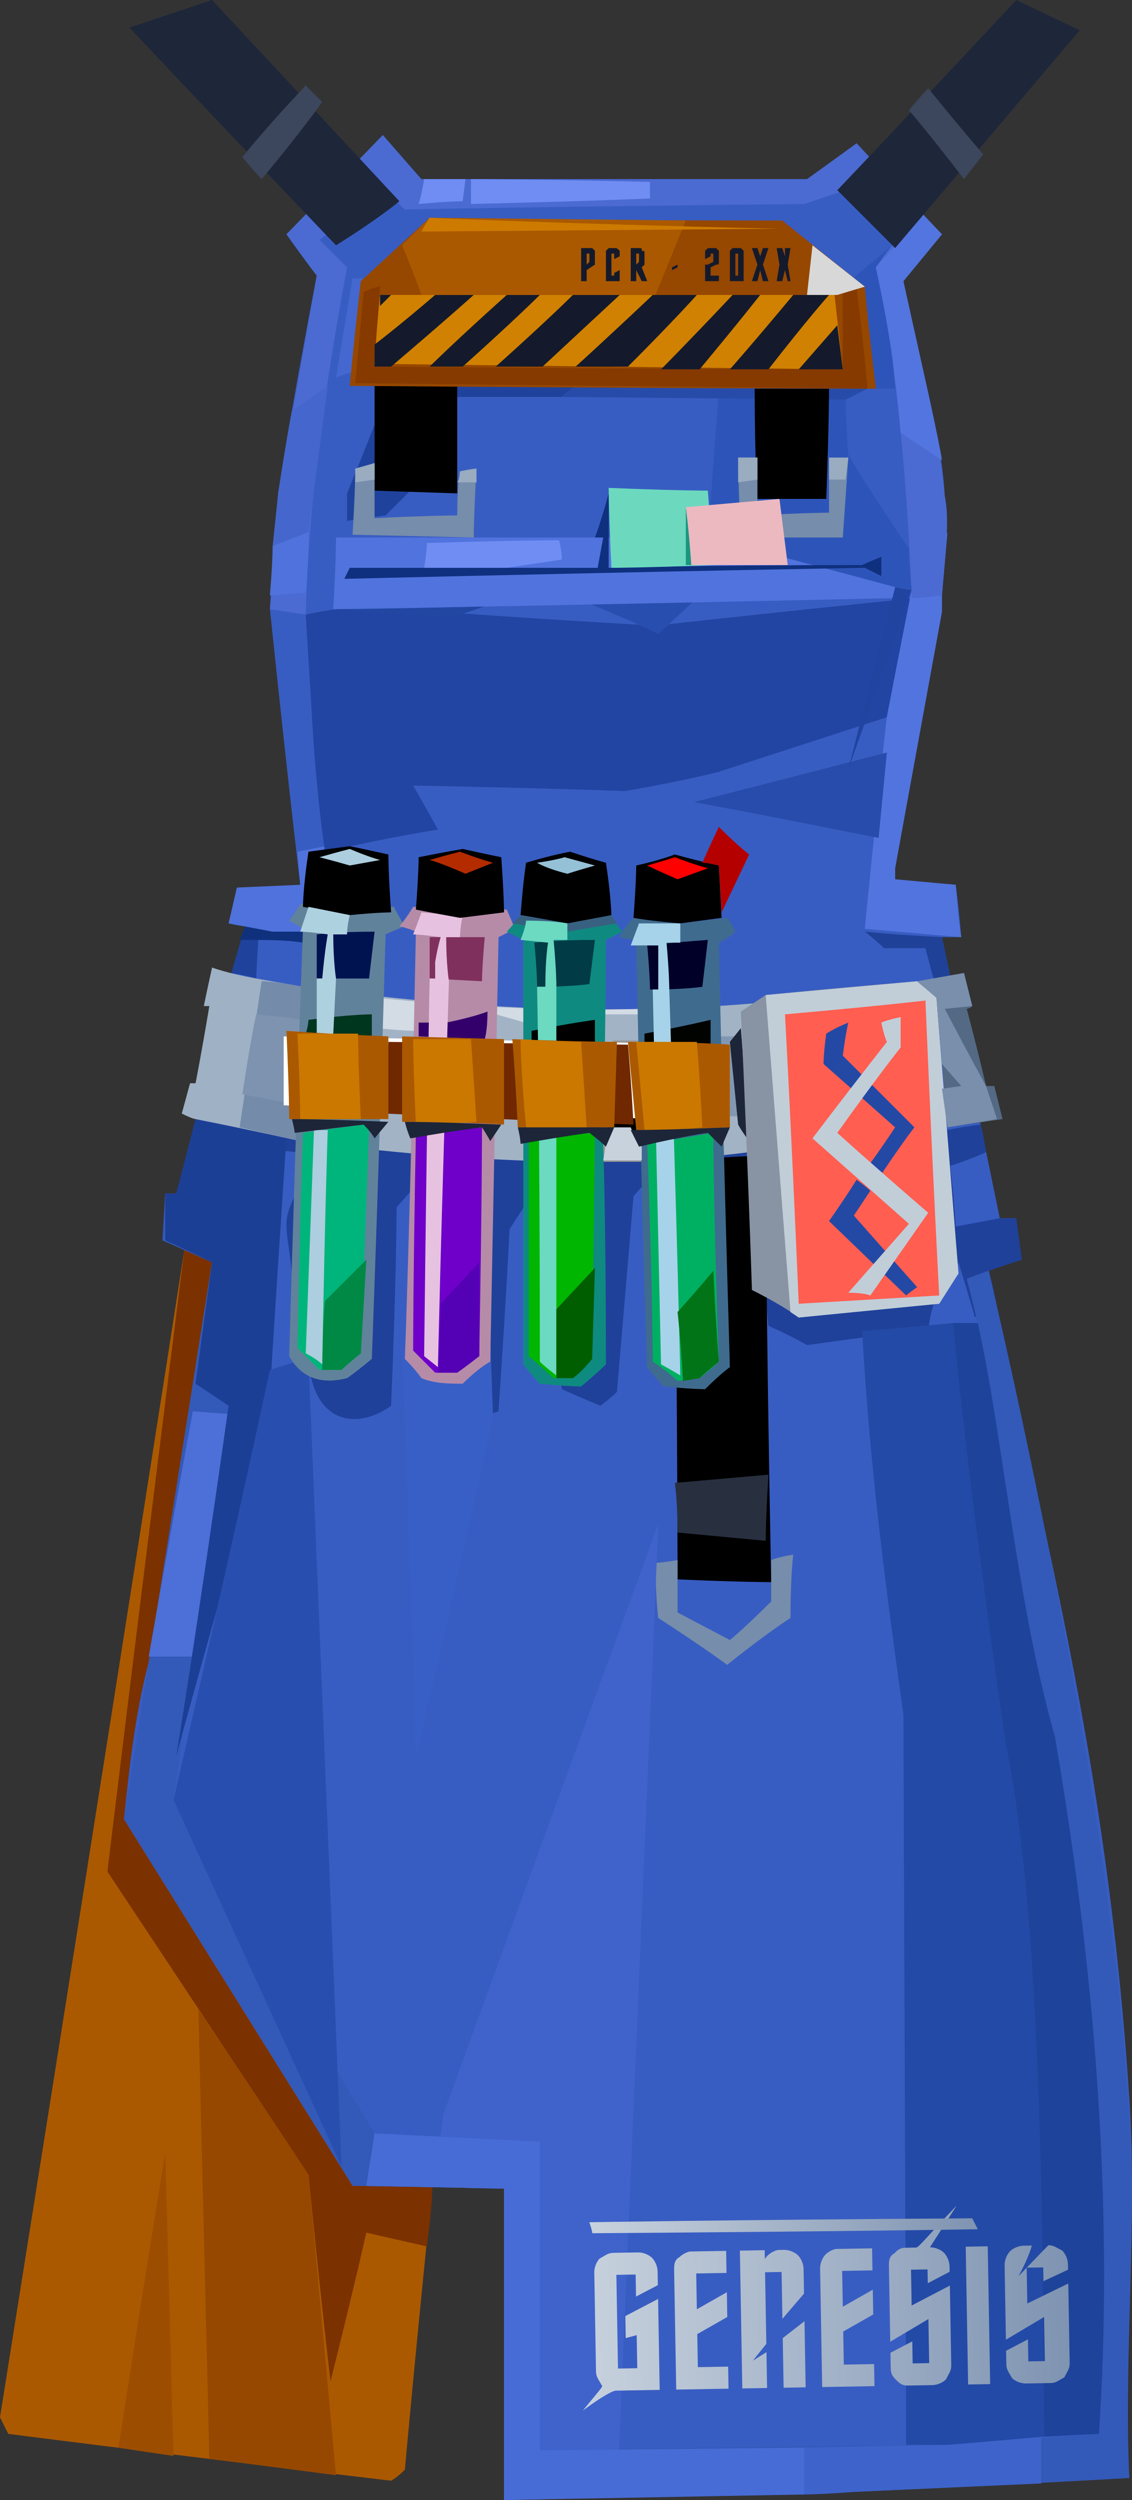 <?xml version="1.0" encoding="UTF-8" standalone="no"?>
<svg
   width="411"
   height="907"
   viewBox="0 0 411 907"
   version="1.1"
   id="svg155"
   sodipodi:docname="cb-layer-0569.svg"
   xmlns:inkscape="http://www.inkscape.org/namespaces/inkscape"
   xmlns:sodipodi="http://sodipodi.sourceforge.net/DTD/sodipodi-0.dtd"
   xmlns="http://www.w3.org/2000/svg"
   xmlns:svg="http://www.w3.org/2000/svg">
  <rect x="0" y="0" width="411" height="907" fill="#333333" stroke="none"/>
  <sodipodi:namedview
     id="namedview157"
     pagecolor="#ffffff"
     bordercolor="#666666"
     borderopacity="1.0"
     inkscape:pageshadow="2"
     inkscape:pageopacity="0.0"
     inkscape:pagecheckerboard="0" />
  <defs
     id="defs12">
    <linearGradient
       x1="247.464"
       y1="1313.906"
       x2="134.574"
       y2="1313.906"
       id="id-56865"
       gradientTransform="scale(1.568,0.638)"
       gradientUnits="userSpaceOnUse">
      <stop
         stop-color="#7F94B2"
         offset="0%"
         id="stop2" />
      <stop
         stop-color="#C8D2DE"
         offset="100%"
         id="stop4" />
    </linearGradient>
    <linearGradient
       x1="66.85"
       y1="4293.432"
       x2="40.299"
       y2="4293.432"
       id="id-56866"
       gradientTransform="scale(5.31,0.188)"
       gradientUnits="userSpaceOnUse">
      <stop
         stop-color="#7F94B2"
         offset="0%"
         id="stop7" />
      <stop
         stop-color="#C8D2DE"
         offset="100%"
         id="stop9" />
    </linearGradient>
  </defs>
  <g
     transform="translate(0,-1)"
     id="id-56867">
    <path
       d="m 147,897 c -3,3 -5,4 -5,4 C 49,890 3,884 3,884 1,880 0,878 0,878 45,596 67,454 67,454 c 6,4 10,5 10,5 -5,36 -7,53 -7,53 -17,99 -25,149 -25,149 l 112,133 c -7,69 -10,103 -10,103 z"
       fill="#ab5900"
       id="id-56868" />
    <path
       d="m 120,865 c 9,-36 13,-54 13,-54 l 22,5 c 2,-15 2,-22 2,-22 H 128 L 45,661 77,459 C 70,456 67,454 67,454 48,605 39,680 39,680 l 73,110 c 5,50 8,75 8,75 z"
       fill="#7b3100"
       id="id-56869" />
    <path
       d="M 43,889 C 54,818 60,782 60,782 l 3,110 c -14,-2 -20,-3 -20,-3 z"
       fill="#9d4d00"
       id="id-56870" />
    <path
       d="M 76,893 72,730 c 27,40 40,60 40,60 l 10,109 c -31,-4 -46,-6 -46,-6 z"
       fill="#974800"
       id="id-56871" />
    <path
       d="m 183,908 c 85,-2 128,-3 128,-3 66,-3 99,-5 99,-5 -2,-45 3,-94 0,-138 -8,-123 -32,-207 -51,-300 8,-3 12,-4 12,-4 -2,-10 -2,-15 -2,-15 -4,0 -6,0 -6,0 -14,-68 -21,-102 -21,-102 4,0 7,0 7,0 -1,-12 -2,-19 -2,-19 -15,-1 -22,-2 -22,-2 0,-2 0,-4 0,-4 11,-63 17,-95 17,-95 -1,-12 3,-29 1,-40 -1,-22 -10,-52 -15,-78 9,-12 13,-17 13,-17 -20,-22 -30,-33 -30,-33 -12,9 -18,13 -18,13 -93,0 -140,0 -140,0 -9,-10 -14,-16 -14,-16 -23,24 -35,36 -35,36 7,10 11,15 11,15 -10,52 -14,79 -14,79 -2,28 -3,42 -3,42 7,67 11,100 11,100 -15,1 -23,2 -23,2 -2,8 -3,12 -3,12 4,1 6,1 6,1 -16,65 -24,97 -24,97 -4,0 -5,0 -5,0 l -1,17 c 12,5 18,8 18,8 L 54,604 c -5,19 -7,38 -9,57 29,42 56,87 83,133 l 55,1 c 0,76 0,113 0,113 z"
       fill="#385dc2"
       id="id-56872" />
    <path
       d="m 74,408 c 0,4 -1,7 -1,7 23,3 35,4 35,4 -1,11 -1,16 -1,16 -2,4 -3,7 -3,10 0,6 2,14 2,20 5,24 7,36 7,36 4,17 18,18 29,10 2,-48 2,-72 2,-72 8,-9 12,-14 12,-14 2,53 3,79 3,79 7,8 15,12 22,9 3,-44 4,-66 4,-66 5,-8 8,-12 8,-12 7,47 11,70 11,70 9,4 14,6 14,6 4,-3 6,-5 6,-5 4,-47 6,-71 6,-71 l 8,-9 c 22,-4 34,-6 34,-6 5,41 7,62 7,62 9,4 14,7 14,7 29,-4 44,-6 44,-6 1,-6 2,-9 2,-9 6,-10 9,-15 9,-15 4,13 6,20 6,20 l 7,-9 -2,-8 12,-4 -2,-15 c -4,0 -6,0 -6,0 -11,2 -16,3 -16,3 -1,-15 -2,-22 -2,-22 9,-3 13,-5 13,-5 -1,-7 -2,-10 -2,-10 -8,1 -12,2 -12,2 l -73,1 C 140,409 74,408 74,408 Z"
       fill="#1f419a"
       id="id-56873" />
    <path
       d="m 246,574 c 23,1 34,1 34,1 -2,-103 -2,-155 -2,-155 l -33,2 c 1,101 1,152 1,152 z"
       fill="#000000"
       id="id-56874" />
    <path
       d="m 245,539 c 23,-2 34,-3 34,-3 -1,16 -1,24 -1,24 l -32,-3 c 0,-12 -1,-18 -1,-18 z"
       fill="#283040"
       id="id-56875" />
    <path
       d="m 246,567 c -6,1 -8,1 -8,1 0,13 1,20 1,20 17,11 25,17 25,17 15,-12 23,-17 23,-17 0,-15 1,-23 1,-23 -6,1 -8,2 -8,2 0,10 0,15 0,15 -10,10 -15,14 -15,14 l -19,-10 c 0,-12 0,-19 0,-19 z"
       fill="#768dab"
       id="id-56876" />
    <path
       d="m 399,884 c -40,3 -60,4 -60,4 -95,1 -143,2 -143,2 0,-75 0,-112 0,-112 -40,-2 -60,-3 -60,-3 C 87,694 63,654 63,654 l 30,-213 -33,-7 -1,17 18,8 -32,202 83,133 55,1 v 113 l 128,-3 99,-5 c -2,-35 1,-71 1,-106 -2,-92 -26,-220 -52,-332 -6,2 -8,3 -8,3 14,52 16,114 32,166 15,91 21,175 16,253 z"
       fill="#3359b9"
       id="id-56877" />
    <path
       d="m 378,885 v 17 c -45,2 -67,3 -67,3 -13,1 -19,1 -19,1 v -17 l 47,-1 c 26,-2 39,-3 39,-3 z"
       fill="#3e63ca"
       id="id-56878" />
    <path
       d="m 54,602 c 11,0 16,0 16,0 9,-59 13,-88 13,-88 l -13,-1 c -11,60 -16,89 -16,89 z"
       fill="#4c6fd8"
       id="id-56879" />
    <path
       d="m 64,638 c 11,-40 17,-61 17,-61 8,7 12,10 12,10 7,-115 11,-173 11,-173 l -33,-7 -7,27 h -4 v 17 c 11,5 17,8 17,8 -4,29 -6,44 -6,44 l 12,8 C 71,596 64,638 64,638 Z"
       fill="#1c3f96"
       id="id-56880" />
    <path
       d="m 98,498 c 9,-3 14,-4 14,-4 L 124,787 63,654 C 87,550 98,498 98,498 Z"
       fill="#284faf"
       id="id-56881" />
    <path
       d="m 151,638 c -3,-98 -5,-147 -5,-147 21,-22 31,-33 31,-33 l 2,57 c -18,82 -28,123 -28,123 z"
       fill="#385fc5"
       id="id-56882" />
    <path
       d="m 157,794 c 3,-17 4,-26 4,-26 52,-143 78,-214 78,-214 l -15,353 -41,1 V 795 c -17,0 -26,-1 -26,-1 z"
       fill="#3f63cb"
       id="id-56883" />
    <path
       d="m 329,888 c 10,0 15,0 15,0 24,-2 35,-3 35,-3 1,-120 -3,-204 -14,-252 -14,-103 -19,-152 -19,-152 -22,2 -33,3 -33,3 3,52 9,96 15,139 z"
       fill="#244aa7"
       id="id-56884" />
    <path
       d="m 292,889 v 17 l -109,2 c 0,-75 0,-113 0,-113 l -50,-1 3,-19 60,3 v 112 z"
       fill="#486cd6"
       id="id-56885" />
    <path
       d="m 355,481 h -9 c 4,42 11,96 19,152 8,38 14,106 14,252 l 20,-1 c 5,-75 0,-160 -16,-253 -14,-49 -19,-110 -28,-150 z"
       fill="#1e439b"
       id="id-56886" />
    <path
       d="m 93,356 1,-18 -5,-1 -5,17 c 6,1 9,2 9,2 z"
       fill="#1f439d"
       id="id-56887" />
    <path
       d="m 87,342 c 10,0 17,0 23,1 0,-3 0,-4 0,-4 H 99 l -10,-2 c -1,3 -2,5 -2,5 z"
       fill="#0f317d"
       id="id-56888" />
    <path
       d="m 83,336 16,3 c 7,0 11,0 11,0 5,-21 8,-31 8,-31 l -10,2 1,12 -23,1 z"
       fill="#4f72dc"
       id="id-56889" />
    <path
       d="m 118,310 c 27,-6 41,-8 41,-8 -6,-11 -9,-16 -9,-16 51,1 77,2 77,2 23,-4 34,-7 34,-7 l 74,-24 c 4,-24 7,-36 7,-36 0,-2 0,-4 0,-4 -69,7 -104,11 -104,11 -52,-3 -78,-5 -78,-5 -25,-1 -38,-1 -38,-1 -7,1 -11,2 -11,2 l 3,49 c 2,25 4,37 4,37 z"
       fill="#2245a3"
       id="id-56890" />
    <path
       d="m 122,222 c 28,2 42,3 42,3 l 12,-4 c -36,1 -54,1 -54,1 z"
       fill="#2247a3"
       id="id-56891" />
    <path
       d="m 214,220 c 17,7 25,11 25,11 l 13,-12 c -26,1 -38,1 -38,1 z"
       fill="#284faf"
       id="id-56892" />
    <path
       d="m 349,341 c -23,-2 -35,-3 -35,-3 5,-51 8,-77 8,-77 6,-31 9,-46 9,-46 5,-5 8,-7 8,-7 l 5,-14 -2,23 v 6 l -17,93 v 4 l 22,2 c 1,13 2,19 2,19 z"
       fill="#5274df"
       id="id-56893" />
    <path
       d="m 314,339 c 5,4 7,6 7,6 10,0 15,0 15,0 2,8 3,11 3,11 l 6,-1 -3,-14 c -19,-1 -28,-2 -28,-2 z"
       fill="#1f4298"
       id="id-56894" />
    <path
       d="m 252,292 c 47,-12 70,-18 70,-18 l -3,31 c -45,-9 -67,-13 -67,-13 z"
       fill="#274cac"
       id="id-56895" />
    <path
       d="m 308,280 17,-66 6,1 c -15,43 -23,65 -23,65 z"
       fill="#2144a1"
       id="id-56896" />
    <path
       d="m 121,222 c 1,-17 1,-26 1,-26 h 202 c 1,12 1,18 1,18 l -1,4 c -135,3 -203,4 -203,4 z"
       fill="#5173de"
       id="id-56897" />
    <path
       d="m 111,224 -13,-2 3,-42 14,-79 -11,-15 35,-36 14,16 h 140 l 18,-13 31,33 -14,17 c 5,26 13,53 15,78 2,9 0,22 -1,36 -7,1 -11,1 -11,1 -2,-53 -7,-93 -13,-120 5,-7 8,-11 8,-11 -10,-12 -16,-18 -16,-18 -12,4 -18,6 -18,6 -97,1 -145,2 -145,2 -4,-4 -7,-6 -7,-6 -16,11 -24,17 -24,17 l 10,10 c -8,43 -14,85 -15,126 z"
       fill="#4b6bd2"
       id="id-56898" />
    <path
       d="m 99,199 c 9,-3 13,-5 13,-5 0,15 -1,22 -1,22 l -13,1 c 1,-12 1,-18 1,-18 z"
       fill="#5072dc"
       id="id-56899" />
    <path
       d="m 122,138 c 4,-24 6,-36 6,-36 3,0 4,0 4,0 l -4,34 c -4,1 -6,2 -6,2 z"
       fill="#4468cf"
       id="id-56900" />
    <path
       d="m 154,66 c -1,6 -2,9 -2,9 11,-1 16,-1 16,-1 l 1,-8 c -10,0 -15,0 -15,0 z"
       fill="#6f8df3"
       id="id-56901" />
    <path
       d="m 171,66 v 9 c 43,-1 65,-2 65,-2 v -6 c -43,-1 -65,-1 -65,-1 z"
       fill="#6f8df3"
       id="id-56902" />
    <path
       d="m 324,90 c -42,35 -63,52 -63,52 l -4,54 c 46,12 68,18 68,18 4,1 6,1 6,1 -1,-10 -1,-15 -1,-15 -15,-22 -22,-34 -22,-34 -1,-13 -1,-20 -1,-20 5,-3 8,-4 8,-4 h 10 c -1,-14 -3,-28 -7,-44 4,-6 6,-8 6,-8 z"
       fill="#2d55b9"
       id="id-56903" />
    <path
       d="m 126,190 c 0,-7 0,-10 0,-10 7,-17 10,-25 10,-25 20,-9 30,-14 30,-14 28,0 43,0 43,0 -4,3 -5,4 -5,4 -25,0 -38,0 -38,0 -11,23 -17,34 -17,34 l -9,9 c -9,1 -14,2 -14,2 z"
       fill="#1f429d"
       id="id-56904" />
    <polygon
       points="315,142 209,141 204,145 307,146 "
       fill="#274ba9"
       id="id-56905" />
    <path
       d="m 127,207 c -1,2 -2,4 -2,4 126,-3 189,-4 189,-4 4,2 6,3 6,3 0,-4 0,-7 0,-7 -5,2 -7,3 -7,3 -61,0 -92,1 -92,1 0,-18 0,-27 0,-27 -3,11 -5,16 -5,16 2,0 3,0 3,0 l -2,11 c -60,0 -90,0 -90,0 z"
       fill="#0f307e"
       id="id-56906" />
    <path
       d="m 154,207 c 1,-6 1,-9 1,-9 32,-1 48,-1 48,-1 1,4 1,7 1,7 l -20,3 c -20,0 -30,0 -30,0 z"
       fill="#6f8df3"
       id="id-56907" />
    <path
       d="m 136,141 c 20,0 30,0 30,0 0,26 0,39 0,39 l -30,-1 z"
       fill="#000000"
       id="id-56908" />
    <path
       d="m 275,182 c 17,0 25,0 25,0 1,-27 1,-40 1,-40 h -27 c 0,26 1,40 1,40 z"
       fill="#000000"
       id="id-56909" />
    <path
       d="m 129,171 c 5,-1 7,-2 7,-2 0,13 0,20 0,20 20,-1 30,-1 30,-1 0,-11 1,-16 1,-16 4,-1 6,-1 6,-1 -1,17 -1,25 -1,25 l -44,-1 c 1,-16 1,-24 1,-24 z"
       fill="#768dab"
       id="id-56910" />
    <path
       d="m 129,176 7,-1 v -6 l -7,2 c 0,3 0,5 0,5 z"
       fill="#99acc0"
       id="id-56911" />
    <path
       d="m 166,176 h 7 v -5 l -6,1 c 0,3 -1,4 -1,4 z"
       fill="#99acc0"
       id="id-56912" />
    <path
       d="m 269,196 c -1,-19 -1,-29 -1,-29 4,0 7,0 7,0 0,14 0,21 0,21 17,-1 26,-1 26,-1 0,-13 0,-19 0,-19 4,-1 7,-1 7,-1 l -2,29 c -25,0 -37,0 -37,0 z"
       fill="#768dab"
       id="id-56913" />
    <path
       d="m 275,175 -7,1 v -9 h 7 c 0,5 0,8 0,8 z"
       fill="#99acc0"
       id="id-56914" />
    <path
       d="m 301,175 h 6 l 1,-8 h -7 c 0,5 0,8 0,8 z"
       fill="#99acc0"
       id="id-56915" />
    <path
       d="m 222,207 c -1,-20 -1,-29 -1,-29 24,1 36,1 36,1 l 2,27 c -25,1 -37,1 -37,1 z"
       fill="#6cd9bf"
       id="id-56916" />
    <path
       d="m 249,206 c 0,-14 0,-21 0,-21 l 4,21 c -3,0 -4,0 -4,0 z"
       fill="#1a9780"
       id="id-56917" />
    <path
       d="m 251,206 c -1,-14 -2,-21 -2,-21 23,-2 34,-3 34,-3 l 3,24 z"
       fill="#ecb9c1"
       id="id-56918" />
    <path
       d="m 342,168 -15,-10 c -2,-26 -6,-46 -9,-60 l 17,-19 7,7 -14,17 c 8,36 13,58 14,65 z"
       fill="#5375e0"
       id="id-56919" />
    <path
       d="m 47,11 c 50,53 75,79 75,79 16,-10 23,-16 23,-16 L 77,1 Z"
       fill="#1e263a"
       id="id-56920" />
    <path
       d="m 88,58 c 4,5 7,8 7,8 15,-18 22,-28 22,-28 l -6,-6 C 95,49 88,58 88,58 Z"
       fill="#3c465c"
       id="id-56921" />
    <path
       d="m 304,70 c 14,14 21,21 21,21 L 392,12 369,1 c -43,46 -65,69 -65,69 z"
       fill="#1e263a"
       id="id-56922" />
    <path
       d="m 330,41 c 5,-6 7,-8 7,-8 13,16 20,24 20,24 l -7,9 C 337,49 330,41 330,41 Z"
       fill="#3c465c"
       id="id-56923" />
    <path
       d="m 127,141 c 127,1 191,1 191,1 -3,-25 -4,-37 -4,-37 C 294,89 284,81 284,81 199,81 156,80 156,80 l -25,23 c -3,26 -4,38 -4,38 z"
       fill="#964700"
       id="id-56924" />
    <path
       d="m 132,107 c 4,-2 6,-2 6,-2 -1,19 -2,29 -2,29 113,1 170,1 170,1 0,-20 0,-30 0,-30 3,0 5,0 5,0 3,25 4,37 4,37 l -186,-2 c 2,-22 3,-33 3,-33 z"
       fill="#863a00"
       id="id-56925" />
    <path
       d="m 138,108 h 165 l 3,27 -170,-2 c 1,-17 2,-25 2,-25 z"
       fill="#d18101"
       id="id-56926" />
    <path
       d="m 138,112 c 3,-3 4,-4 4,-4 h -4 c 0,3 0,4 0,4 z"
       fill="#141a2b"
       id="id-56927" />
    <path
       d="m 136,126 c 0,5 0,8 0,8 4,0 6,0 6,0 20,-17 30,-26 30,-26 h -14 c -14,12 -22,18 -22,18 z"
       fill="#141a2b"
       id="id-56928" />
    <path
       d="m 156,134 c 8,0 12,0 12,0 19,-17 28,-26 28,-26 h -12 c -19,17 -28,26 -28,26 z"
       fill="#141a2b"
       id="id-56929" />
    <path
       d="m 180,134 c 19,-17 28,-26 28,-26 11,0 17,0 17,0 l -28,26 c -11,0 -17,0 -17,0 z"
       fill="#141a2b"
       id="id-56930" />
    <path
       d="m 209,134 c 13,0 19,0 19,0 17,-17 25,-26 25,-26 h -16 c -18,17 -28,26 -28,26 z"
       fill="#141a2b"
       id="id-56931" />
    <path
       d="m 240,135 c 9,0 14,0 14,0 15,-18 22,-27 22,-27 h -10 c -17,18 -26,27 -26,27 z"
       fill="#141a2b"
       id="id-56932" />
    <path
       d="m 265,135 c 9,0 14,0 14,0 14,-18 22,-27 22,-27 h -13 c -15,18 -23,27 -23,27 z"
       fill="#141a2b"
       id="id-56933" />
    <path
       d="m 290,135 14,-16 2,16 c -10,0 -16,0 -16,0 z"
       fill="#141a2b"
       id="id-56934" />
    <path
       d="m 146,90 c 5,12 7,18 7,18 57,0 85,0 85,0 l 11,-27 -93,-1 c -7,7 -10,10 -10,10 z"
       fill="#ab5900"
       id="id-56935" />
    <path
       d="m 293,108 2,-18 19,15 -10,3 c -7,0 -11,0 -11,0 z"
       fill="#d8d8d8"
       id="id-56936" />
    <path
       d="m 156,80 c -2,3 -3,5 -3,5 L 283,84 C 198,82 156,80 156,80 Z"
       fill="#cd7b00"
       id="id-56937" />
    <path
       d="m 106,150 13,-9 -7,53 -13,5 2,-19 c 3,-20 5,-30 5,-30 z"
       fill="#4566cd"
       id="id-56938" />
    <path
       d="m 77,352 c -2,9 -3,14 -3,14 1,0 2,0 2,0 -3,18 -5,28 -5,28 -1,0 -2,0 -2,0 l -3,11 c 4,2 5,2 5,2 25,5 38,8 38,8 l 1,-56 -17,-3 c -11,-2 -16,-4 -16,-4 z"
       fill="#9fb1c4"
       id="id-56939" />
    <path
       d="m 95,357 -8,53 22,5 1,-56 c -10,-2 -15,-2 -15,-2 z"
       fill="#748baa"
       id="id-56940" />
    <path
       d="m 93,369 c 11,1 17,2 17,2 -1,21 -1,31 -1,31 l -21,-4 c 3,-20 5,-29 5,-29 z"
       fill="#7d93b0"
       id="id-56941" />
    <path
       d="m 109,415 c 62,8 116,10 163,4 l 2,-54 c -60,5 -113,1 -164,-6 -1,37 -1,56 -1,56 z"
       fill="#a2b3c6"
       id="id-56942" />
    <path
       d="m 219,422 c 3,-28 4,-43 4,-43 7,0 11,0 11,0 l 2,43 c -11,0 -17,0 -17,0 z"
       stroke="#979797"
       id="id-56943" />
    <path
       d="m 269,377 c -6,0 -9,0 -9,0 1,19 1,29 1,29 h 11 c -2,-19 -3,-29 -3,-29 z"
       fill="#8297b2"
       id="id-56944" />
    <path
       d="m 137,363 c 0,7 0,11 0,11 9,1 14,1 14,1 19,-4 29,-6 29,-6 11,3 17,5 17,5 15,-3 23,-5 23,-5 8,0 13,0 13,0 l 1,-2 c -36,1 -68,-1 -97,-4 z"
       fill="#d3dbe4"
       id="id-56945" />
    <path
       d="m 272,415 c -3,-4 -4,-6 -4,-6 -2,-20 -3,-30 -3,-30 l 4,-5 c 2,27 3,41 3,41 z"
       fill="#1d2538"
       id="id-56946" />
    <path
       d="m 273,469 c 12,6 17,10 17,10 34,-4 51,-5 51,-5 5,-8 7,-11 7,-11 -6,-67 -8,-101 -8,-101 -5,-3 -7,-5 -7,-5 -36,3 -55,5 -55,5 l -9,6 c 3,67 4,101 4,101 z"
       fill="#8893a3"
       id="id-56947" />
    <polygon
       points="333,357 340,363 348,463 341,474 290,479 287,477 278,362 "
       fill="#c1ced8"
       id="id-56948" />
    <path
       d="m 285,369 c 34,-3 51,-5 51,-5 3,71 5,107 5,107 l -51,3 c -3,-70 -5,-105 -5,-105 z"
       fill="#ff5e51"
       id="id-56949" />
    <path
       d="m 308,372 c -5,2 -8,4 -8,4 -1,7 -1,11 -1,11 17,15 26,23 26,23 -6,9 -9,13 -9,13 2,2 4,4 4,4 8,-12 12,-17 12,-17 l -26,-26 c 1,-8 2,-12 2,-12 z"
       fill="#2349a5"
       id="id-56950" />
    <path
       d="m 311,429 c 4,3 5,4 5,4 -4,6 -6,9 -6,9 15,17 23,26 23,26 -3,2 -4,3 -4,3 l -28,-27 c 7,-10 10,-15 10,-15 z"
       fill="#2349a5"
       id="id-56951" />
    <path
       d="m 308,470 c 6,0 8,1 8,1 14,-20 21,-30 21,-30 -22,-19 -33,-29 -33,-29 15,-21 23,-31 23,-31 0,-7 0,-11 0,-11 -5,1 -7,2 -7,2 1,5 2,7 2,7 -18,23 -27,35 -27,35 l 35,31 c -15,17 -22,25 -22,25 z"
       fill="#c1ced8"
       id="id-56952" />
    <path
       d="m 333,357 c 12,-2 17,-3 17,-3 2,8 3,12 3,12 -1,1 -2,1 -2,1 5,19 7,28 7,28 2,0 3,0 3,0 2,8 3,12 3,12 l -20,3 -4,-48 c -5,-3 -7,-5 -7,-5 z"
       fill="#546984"
       id="id-56953" />
    <path
       d="m 353,366 -10,1 c 10,19 15,28 15,28 l 4,12 -18,3 -2,-14 7,-1 -7,-8 -2,-24 -7,-6 17,-3 c 2,8 3,12 3,12 z"
       fill="#798fac"
       id="id-56954" />
    <path
       d="m 147,337 c -5,2 -7,3 -7,3 -3,103 -5,154 -5,154 -6,5 -9,7 -9,7 -8,2 -16,1 -21,-8 3,-104 5,-155 5,-155 -3,-2 -5,-3 -5,-3 3,-4 4,-6 4,-6 l 34,1 c 2,4 4,7 4,7 z"
       fill="#61829b"
       id="id-56955" />
    <path
       d="m 150,330 c -3,5 -5,7 -5,7 4,1 6,2 6,2 -2,103 -4,155 -4,155 4,4 6,7 6,7 5,2 10,2 15,2 6,-6 10,-8 10,-8 2,-103 3,-154 3,-154 4,-2 6,-3 6,-3 l -3,-7 c -23,0 -34,-1 -34,-1 z"
       fill="#b68ba8"
       id="id-56956" />
    <path
       d="m 189,333 c -3,4 -5,6 -5,6 4,2 6,3 6,3 0,102 0,154 0,154 4,5 6,7 6,7 10,1 15,1 15,1 6,-5 9,-8 9,-8 0,-53 -1,-80 -1,-80 1,-49 1,-74 1,-74 l 6,-3 -4,-5 -16,2 c -11,-2 -17,-3 -17,-3 z"
       fill="#0f8a81"
       id="id-56957" />
    <path
       d="m 230,334 c -4,4 -5,7 -5,7 4,1 6,1 6,1 2,104 4,155 4,155 4,5 6,7 6,7 10,1 15,1 15,1 6,-6 9,-8 9,-8 -3,-103 -4,-154 -4,-154 4,-2 6,-4 6,-4 -2,-4 -3,-5 -3,-5 l -17,2 c -12,-1 -17,-2 -17,-2 z"
       fill="#3f6b8e"
       id="id-56958" />
    <path
       d="m 110,330 c 11,2 17,3 17,3 10,-1 15,-1 15,-1 -1,-14 -1,-21 -1,-21 -9,-2 -14,-3 -14,-3 l -15,2 c -2,13 -2,20 -2,20 z"
       fill="#000000"
       id="id-56959" />
    <path
       d="m 116,312 c 7,-2 11,-3 11,-3 7,3 11,4 11,4 l -11,2 c -7,-2 -11,-3 -11,-3 z"
       fill="#accedf"
       id="id-56960" />
    <path
       d="m 115,340 c 0,10 0,16 0,16 12,0 19,0 19,0 l 2,-17 c -14,0 -21,1 -21,1 z"
       fill="#001351"
       id="id-56961" />
    <path
       d="m 112,371 c 15,-2 23,-2 23,-2 0,5 0,8 0,8 l -24,-1 c 1,-3 1,-5 1,-5 z"
       fill="#00351e"
       id="id-56962" />
    <path
       d="m 110,412 c 14,-2 22,-3 22,-3 2,1 2,2 2,2 -2,54 -3,81 -3,81 -5,4 -7,6 -7,6 -5,0 -8,0 -8,0 l -8,-8 c 1,-52 2,-78 2,-78 z"
       fill="#00b57b"
       id="id-56963" />
    <path
       d="m 150,491 c 5,5 8,8 8,8 6,0 8,0 8,0 5,-4 8,-6 8,-6 1,-55 1,-83 1,-83 l -24,2 c -1,53 -1,79 -1,79 z"
       fill="#6f00c9"
       id="id-56964" />
    <path
       d="m 118,473 15,-15 -2,34 c -5,4 -7,6 -7,6 h -7 c 0,-16 1,-25 1,-25 z"
       fill="#008944"
       id="id-56965" />
    <path
       d="m 111,492 c 4,2 6,4 6,4 1,-57 2,-85 2,-85 h -5 c -2,54 -3,81 -3,81 z"
       fill="#accedf"
       id="id-56966" />
    <path
       d="m 115,376 c 0,-14 0,-20 0,-20 2,0 2,0 2,0 1,-11 2,-16 2,-16 -7,-1 -10,-1 -10,-1 l 3,-9 c 10,2 15,3 15,3 -1,4 -1,7 -1,7 -3,0 -5,0 -5,0 0,10 1,16 1,16 l -1,20 c -4,0 -6,0 -6,0 z"
       fill="#aed1e0"
       id="id-56967" />
    <path
       d="m 156,341 c 13,0 20,0 20,0 -1,11 -1,16 -1,16 l -19,-1 c 0,-10 0,-15 0,-15 z"
       fill="#80305d"
       id="id-56968" />
    <path
       d="m 152,372 c 7,0 10,0 10,0 10,-2 15,-4 15,-4 0,7 -1,10 -1,10 l -24,-1 c 0,-3 0,-5 0,-5 z"
       fill="#33006b"
       id="id-56969" />
    <path
       d="m 156,356 c 2,0 2,0 2,0 0,-4 0,-6 0,-6 1,-6 2,-9 2,-9 -7,-1 -10,-1 -10,-1 2,-5 3,-8 3,-8 10,1 15,1 15,1 -1,5 -1,8 -1,8 -4,0 -5,0 -5,0 0,10 1,16 1,16 -3,93 -4,140 -4,140 l -5,-4 c 1,-91 2,-137 2,-137 z"
       fill="#e7c2e0"
       id="id-56970" />
    <path
       d="m 160,474 14,-15 v 34 c -5,4 -8,6 -8,6 h -7 c 1,-16 1,-25 1,-25 z"
       fill="#5400b4"
       id="id-56971" />
    <path
       d="m 151,331 c 1,-13 1,-19 1,-19 10,-2 16,-3 16,-3 9,2 14,3 14,3 1,14 1,20 1,20 l -16,2 c -11,-2 -16,-3 -16,-3 z"
       fill="#000000"
       id="id-56972" />
    <path
       d="m 156,313 c 7,-2 11,-3 11,-3 8,3 12,4 12,4 l -10,4 c -9,-4 -13,-5 -13,-5 z"
       fill="#b42b00"
       id="id-56973" />
    <path
       d="m 189,333 c 1,-13 2,-19 2,-19 10,-3 16,-4 16,-4 9,3 13,4 13,4 2,13 2,20 2,20 l -16,2 c -11,-2 -17,-3 -17,-3 z"
       fill="#000000"
       id="id-56974" />
    <path
       d="m 189,333 c -2,2 -3,3 -3,3 13,2 20,3 20,3 l 18,-3 -2,-3 -16,3 c -11,-2 -17,-3 -17,-3 z"
       fill="#386181"
       id="id-56975" />
    <path
       d="m 194,343 c 1,10 1,16 1,16 13,0 19,-1 19,-1 l 2,-16 c -14,0 -22,1 -22,1 z"
       fill="#003b46"
       id="id-56976" />
    <path
       d="m 237,495 c 6,4 9,7 9,7 l 8,-1 c 5,-4 7,-6 7,-6 -2,-55 -2,-83 -2,-83 l -24,4 c 2,53 2,79 2,79 z"
       fill="#00b062"
       id="id-56977" />
    <path
       d="m 193,379 c 0,-3 0,-4 0,-4 15,-3 23,-4 23,-4 v 8 c -15,0 -23,0 -23,0 z"
       fill="#000000"
       id="id-56978" />
    <path
       d="m 192,415 c 0,52 0,78 0,78 6,5 9,8 9,8 5,0 7,0 7,0 5,-5 7,-7 7,-7 l 1,-83 c -16,2 -24,4 -24,4 z"
       fill="#00b600"
       id="id-56979" />
    <path
       d="m 191,335 c 10,0 15,1 15,1 0,4 0,6 0,6 -3,0 -5,0 -5,0 1,11 1,16 1,16 0,94 0,142 0,142 -4,-3 -6,-5 -6,-5 0,-91 -1,-136 -1,-136 2,0 3,0 3,0 0,-11 1,-16 1,-16 l -10,-1 c 2,-5 2,-7 2,-7 z"
       fill="#6cd9c1"
       id="id-56980" />
    <path
       d="m 234,380 c 0,-3 0,-4 0,-4 16,-3 24,-5 24,-5 v 9 c -16,0 -24,0 -24,0 z"
       fill="#000300"
       id="id-56981" />
    <path
       d="m 235,344 c 1,11 1,16 1,16 13,0 19,-1 19,-1 l 2,-17 c -14,1 -22,2 -22,2 z"
       fill="#000029"
       id="id-56982" />
    <path
       d="m 229,344 3,-8 c 10,0 15,0 15,0 0,5 0,7 0,7 -3,0 -5,0 -5,0 1,11 1,17 1,17 3,93 4,140 4,140 -5,-3 -7,-4 -7,-4 -2,-91 -3,-136 -3,-136 1,0 2,0 2,0 v -16 c -6,0 -10,0 -10,0 z"
       fill="#a7d3ea"
       id="id-56983" />
    <path
       d="m 246,477 c 9,-10 13,-15 13,-15 1,22 2,33 2,33 -5,4 -7,6 -7,6 l -6,1 c -1,-17 -2,-25 -2,-25 z"
       fill="#007416"
       id="id-56984" />
    <path
       d="m 202,476 14,-15 -1,33 c -4,5 -7,7 -7,7 h -6 c 0,-17 0,-25 0,-25 z"
       fill="#005e00"
       id="id-56985" />
    <path
       d="m 219,422 c 1,-5 1,-8 1,-8 2,-3 3,-4 3,-4 4,0 6,0 6,0 2,5 4,7 4,7 v 5 c -9,0 -14,0 -14,0 z"
       fill="#c7d2dd"
       id="id-56986" />
    <path
       d="m 230,334 c 1,-13 1,-19 1,-19 9,-2 14,-4 14,-4 11,3 16,4 16,4 l 1,19 -15,2 c -12,-1 -17,-2 -17,-2 z"
       fill="#000000"
       id="id-56987" />
    <path
       d="m 235,315 c 7,-2 10,-3 10,-3 8,3 12,4 12,4 l -11,4 c -7,-3 -11,-5 -11,-5 z"
       fill="#ff0000"
       id="id-56988" />
    <path
       d="m 255,314 c 4,-9 6,-13 6,-13 7,7 11,10 11,10 l -10,21 -1,-17 c -4,-1 -6,-1 -6,-1 z"
       fill="#b50000"
       id="id-56989" />
    <path
       d="m 206,318 c -8,-2 -11,-4 -11,-4 7,-1 10,-2 10,-2 l 11,3 c -7,2 -10,3 -10,3 z"
       fill="#95c1d6"
       id="id-56990" />
    <path
       d="m 103,377 c 0,17 0,25 0,25 108,4 162,6 162,6 v -28 c -108,-2 -162,-3 -162,-3 z"
       fill="#ffffff"
       id="id-56991" />
    <path
       d="m 140,405 c 60,3 90,4 90,4 -1,-19 -2,-29 -2,-29 l -87,-1 c -1,17 -1,26 -1,26 z"
       fill="#702800"
       id="id-56992" />
    <path
       d="m 104,375 c 1,22 1,32 1,32 24,0 36,0 36,0 v -30 c -24,-1 -37,-2 -37,-2 z"
       fill="#ab5900"
       id="id-56993" />
    <path
       d="m 109,407 c 14,0 22,0 22,0 -1,-21 -1,-31 -1,-31 h -22 c 1,20 1,31 1,31 z"
       fill="#ca7800"
       id="id-56994" />
    <path
       d="m 146,408 c 24,0 37,1 37,1 0,-21 0,-31 0,-31 l -37,-1 c 0,21 0,31 0,31 z"
       fill="#ab5900"
       id="id-56995" />
    <path
       d="m 151,409 c -1,-21 -1,-31 -1,-31 14,0 21,0 21,0 l 2,30 c -15,1 -22,1 -22,1 z"
       fill="#ca7800"
       id="id-56996" />
    <path
       d="m 188,410 c -1,-21 -2,-32 -2,-32 26,1 38,1 38,1 l -1,31 c -23,0 -35,0 -35,0 z"
       fill="#ab5900"
       id="id-56997" />
    <path
       d="m 191,410 c -2,-21 -2,-32 -2,-32 15,1 22,1 22,1 l 2,31 c -15,0 -22,0 -22,0 z"
       fill="#ca7800"
       id="id-56998" />
    <path
       d="m 231,411 c -2,-21 -3,-32 -3,-32 25,0 37,1 37,1 v 30 c -23,1 -34,1 -34,1 z"
       fill="#ab5900"
       id="id-56999" />
    <path
       d="m 255,410 c -1,-20 -2,-31 -2,-31 -15,0 -22,0 -22,0 l 3,32 c 14,0 21,-1 21,-1 z"
       fill="#ca7800"
       id="id-57000" />
    <path
       d="m 106,407 c 1,4 1,5 1,5 17,-2 25,-3 25,-3 3,3 4,5 4,5 l 5,-6 c -23,-1 -35,-1 -35,-1 z"
       fill="#1d2538"
       id="id-57001" />
    <path
       d="m 147,408 c 1,4 2,6 2,6 17,-3 26,-4 26,-4 2,3 3,5 3,5 l 4,-6 c -23,-1 -35,-1 -35,-1 z"
       fill="#1d2538"
       id="id-57002" />
    <path
       d="m 188,410 c 1,4 1,6 1,6 17,-3 25,-4 25,-4 4,3 6,5 6,5 l 3,-7 c -24,0 -35,0 -35,0 z"
       fill="#1d2538"
       id="id-57003" />
    <path
       d="m 229,411 c 2,4 3,6 3,6 17,-4 25,-5 25,-5 3,3 5,5 5,5 l 3,-7 c -24,1 -36,1 -36,1 z"
       fill="#1d2538"
       id="id-57004" />
    <path
       d="m 239,867 v -33 l -12,6 v 8 l 4,-1 v 12 h -7 v -34 h 7 v 8 l 8,-4 v -5 c 0,-2 -1,-4 -2,-5 -1,-1 -3,-2 -5,-2 h -9 c -2,0 -3,1 -5,2 -1,1 -2,3 -2,5 v 36 c 0,2 1,3 2,5 1,0 -2,3 -7,9 7,-5 11,-7 12,-7 z m 25,0 v -8 h -11 v -12 l 11,-6 v -9 l -11,6 v -13 h 11 v -8 h -13 c -1,0 -3,1 -4,2 -2,1 -2,3 -2,5 v 43 z m 20,-18 v 18 h 8 c 0,-11 0,-19 0,-24 m 0,-10 c 0,-2 0,-5 0,-9 0,-2 -1,-4 -2,-5 -1,-1 -3,-2 -5,-2 h -2 c -1,0 -3,1 -4,2 -1,1 -1,1 -1,2 v -4 h -9 v 50 h 9 v -13 l -5,3 5,-6 v -26 h 6 v 17 m 33,25 v -8 h -11 v -12 l 11,-6 v -9 l -11,6 v -13 h 11 v -8 h -13 c -1,0 -3,1 -4,2 -1,1 -2,3 -2,5 v 43 z m 21,0 c 2,0 4,-1 5,-2 1,-2 2,-3 2,-5 v -29 l -14,7 v -13 h 6 v 5 l 8,-4 v -2 c 0,-2 -1,-4 -2,-5 -1,-1 -3,-2 -5,-2 l 10,-15 c -10,10 -14,15 -15,15 -1,0 -2,0 -4,0 -2,0 -3,1 -4,2 -2,1 -2,3 -2,5 v 27 l 14,-8 v 16 h -6 v -8 l -8,4 v 5 c 0,2 0,3 2,5 1,1 2,2 4,2 z m 21,0 v -50 h -8 v 50 z m 22,0 c 2,0 3,-1 5,-2 1,-2 2,-3 2,-5 v -29 l -15,7 v -13 h 6 v 5 l 9,-4 v -2 c 0,-2 -1,-4 -2,-5 -2,-1 -3,-2 -5,-2 l -11,11 c 4,-7 5,-11 5,-11 -1,0 -2,0 -3,0 -2,0 -4,1 -5,2 -1,1 -2,3 -2,5 v 27 l 14,-8 v 16 h -6 v -8 l -8,4 v 5 c 0,2 1,3 2,5 1,1 3,2 5,2 z"
       transform="rotate(-1,299,838)"
       fill="url(#id-56865)"
       id="id-57005"
       fill-rule="nonzero"
       style="fill:url(#id-56865)" />
    <path
       d="m 214,806 c 1,3 1,4 1,4 93,1 140,1 140,1 l -2,-4 c -93,-1 -139,-1 -139,-1 z"
       transform="rotate(-1,284,808)"
       fill="url(#id-56866)"
       id="id-57006"
       fill-rule="nonzero"
       style="fill:url(#id-56866)" />
    <path
       d="m 214,96 v -3 h -1 v 4 z m -1,7 h -2 V 91 h 4 c 0,0 0,0 1,1 0,0 0,0 0,1 v 4 l -3,2 z m 10,-3 2,-1 v 2 c 0,1 0,1 0,2 -1,0 -1,0 -2,0 h -2 c 0,0 0,0 -1,0 0,-1 0,-1 0,-2 v -8 c 0,-1 0,-1 0,-1 1,-1 1,-1 1,-1 h 2 c 1,0 1,0 2,1 0,0 0,0 0,1 v 1 l -2,1 v -2 h -1 v 8 h 1 z m 10,3 -2,-4 v 0 4 h -2 V 91 h 3 c 1,0 1,0 1,1 1,0 1,0 1,1 v 4 l -1,1 2,5 z m -1,-7 v -3 h -1 v 4 z m 12,2 2,-1 v 1 l -2,1 z m 12,5 v -5 c 0,0 0,0 0,-1 0,0 1,0 1,0 l 2,-1 v -3 h -1 v 1 l -2,1 v -2 c 0,-1 0,-1 0,-1 1,-1 1,-1 2,-1 h 2 c 0,0 0,0 1,1 0,0 0,0 0,1 v 3 c 0,0 0,0 0,0 0,1 0,1 -1,1 l -2,1 v 3 h 3 v 2 z m 14,-10 v 8 c 0,1 0,1 0,2 -1,0 -1,0 -1,0 h -3 c 0,0 0,0 -1,0 0,-1 0,-1 0,-2 v -8 c 0,-1 0,-1 0,-1 1,-1 1,-1 1,-1 h 3 c 0,0 0,0 1,1 0,0 0,0 0,1 z m -2,8 v -8 h -1 v 8 z m 11,2 h -2 l -1,-4 -1,4 h -2 l 2,-6 -2,-6 h 2 l 1,3 1,-3 h 2 l -2,6 z m 8,0 h -1 l -1,-4 -1,4 h -2 l 1,-6 -1,-6 h 2 l 1,3 v -3 h 2 l -1,6 z"
       fill="#141a2b"
       id="id-57007" />
  </g>
</svg>
